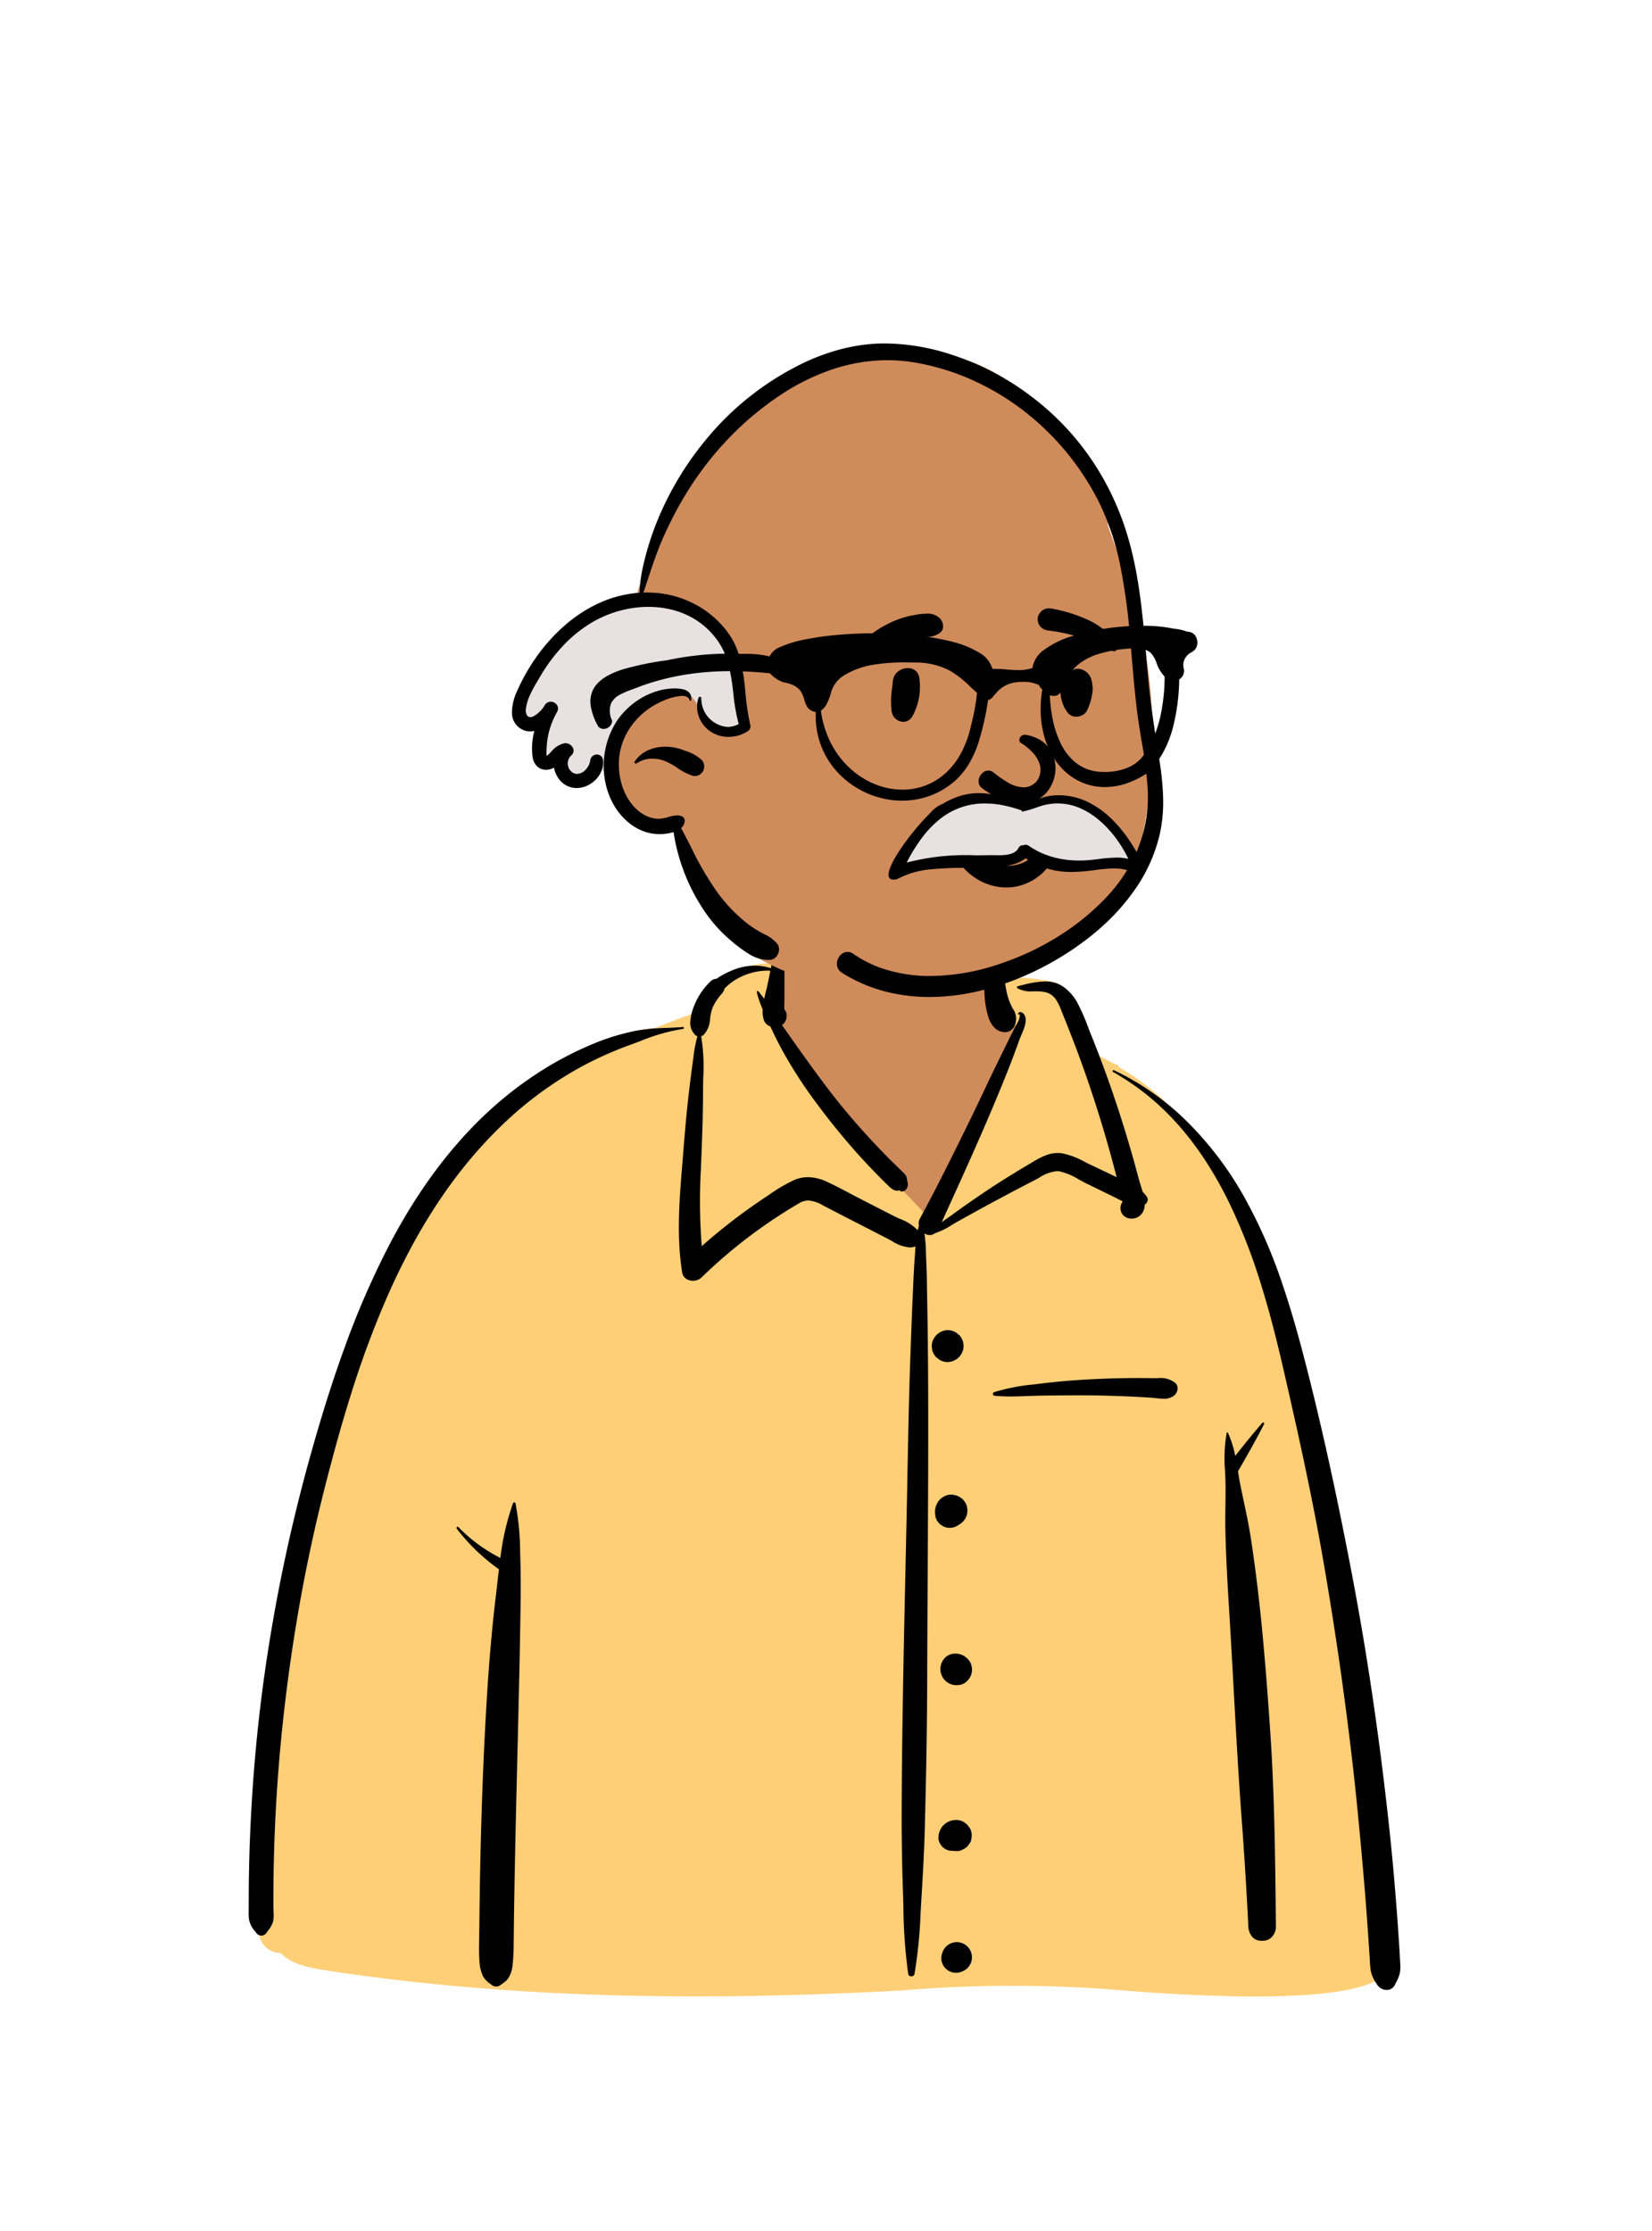 <svg id="peep-100" xmlns="http://www.w3.org/2000/svg" width="240" height="324" viewBox="0 0 240 324">
  <g id="BODY" transform="translate(31.056 135.053)">
    <path id="_Skin" data-name="✋ Skin" d="M10.07,157.667c27.6,4.194,55.7,4.4,83.533,2.882a194.276,194.276,0,0,1,33.068.081c6.5.484,35.016,2.664,37.345-3.163-1.466-31.027-4.436-62.319-13.546-92.159-3.746-10.6-6.964-19.39-14.276-28.158-2.3-2.394-7.274-7.415-10.122-9.052-2.467-1.418-3.5-.912-4.915-3.308-1.408-2.647-2.446-7.067-4.445-8.934-2.035-1.9-5.051-1.221-8.79-.609.687-9.285-3.6-11.649-9.5-13.415C88.049-2.129,77.8-.14,75.193,12.494c-4.841,0-7.561,2.084-10.5,4.087-1.2.819-.366,2.9-1.8,3.548-2.656.946-7.349.714-9.907,1.879C41.355,27.3,31,34.979,24.2,46.192,8.946,70.131-1.529,120.558.283,148.931c-.794,1.246.3,3.032.583,4.372a2.55,2.55,0,0,0,2.684,1.808C5.213,156.9,7.783,157.3,10.07,157.667Z" transform="translate(6.338 -6.763)" fill="#d08b5b"/>
    <path id="_Top" data-name="👕 Top" d="M67.493,2.777A9.532,9.532,0,0,1,74.385,0l.118,0,.857.038-.573,2.812-.029.133-.117.488-.156.639-.055.235-.058.26-.027.125-.026.123-.244,1.195.046.106-.013.271c-.038.981.173,1.521.639,1.694l.037.013.266.085.217.47c.5,1.076.964,2.016,1.442,2.9a65.207,65.207,0,0,0,4.971,7.755q2.731,3.7,5.689,7.049c.887,1,1.823,2.012,2.82,3.039l.858.879.273.276.184.183.229.224.33.315.239.235.078.074a1.77,1.77,0,0,0,.241.2l.025.016.075.045L96.7,36.065l1.405.773.667.37.135-.269.027-.086,1.479-3.248.9-1.989c1.853-4.093,3.295-7.349,4.613-10.449l.164-.387.486-1.154.257-.615c1.178-2.825,2.049-5.005,2.828-7.124l.111-.3.164-.453.244-.683.044-.117c.212-.542-.308-2.512-.82-3.591l-.029-.06-.133-.267-.144-.282a9.764,9.764,0,0,1-.79-2.283q-.05-.216-.094-.434l-.043-.22-.027-.144-.038-.2-.054-.289,1.146-.192.629-.1.274-.043c.355-.055.671-.1.969-.138l.111-.014.2-.024.007.039.409.04.3.031a29.571,29.571,0,0,1,3.467.526l.081.019.146.037.067.018a3.119,3.119,0,0,1,1.773,1.273,7.362,7.362,0,0,1,.834,1.654l.115.287.381.942q.067.172.207.55l.323.88,1.62,4.475,1.658.872c.771.4,1.334.694,1.612.832l.1.048.071.032.571.227-.061.178.069.039c6.824,3.927,12.087,9.969,16.185,17.989l.124.244.127.252c3.266,6.533,5.605,13.824,7.889,23.557l.141.605.111.481.6,2.6c2.238,9.807,3.775,17.121,5.048,24.3l.083.468.212,1.219q2.4,13.932,4.007,27.606l.178,1.534c.447,3.916.85,7.964,1.288,12.825l.059.653.193,2.183q.308,3.529.563,7.044l.083,1.171.171,2.546.1,1.451.012.2.041.756.011.177c.015.227.033.419.055.6l.017.13.019.127a3.134,3.134,0,0,0,.353,1l.048.087.317.567-.575.3c-3,1.58-8.9,2.275-17,2.311h-.752c-3.934,0-8.1-.154-12.454-.413l-.984-.06-.821-.052-1.055-.071-.548-.038-2.288-.167a192.825,192.825,0,0,0-32.972-.079c-31,1.7-57.758.981-82.908-2.775l-.762-.115-.561-.091-.335-.056c-2.668-.456-4.343-1.04-5.65-2.265l-.068-.065-.057-.056H3.352a3.194,3.194,0,0,1-2.968-2.137l-.023-.068-.029-.095-.02-.094c-.021-.091-.047-.19-.078-.3l-.025-.083L0,140.267l.7-.128A.3.3,0,0,0,.884,140l.058-.083.1-.14.244-.334a2.671,2.671,0,0,0,.451-.823,3,3,0,0,0,.071-.827l0-.177-.028-.642c0-.052,0-.1,0-.14v-.969l0-.994c0-.434,0-.857.007-1.272l.006-.618.006-.5q.051-4.13.242-8.251.375-8.044,1.285-16.051A242.17,242.17,0,0,1,9.1,76.164l.262-1.031a173.453,173.453,0,0,1,9-27.4c4.4-10,9.759-18.234,16.51-24.814a54.356,54.356,0,0,1,12.19-9.015,52.993,52.993,0,0,1,6.434-2.893l.328-.122.53-.194.406-.15,1.309-.489c.275-.1.575-.219.929-.358l.219-.087,2.345-.936.389-.153.433-.168.318-.122c.52-.2.991-.372,1.429-.524l.258-.089.235-.079,1-.346-.02.911A1.757,1.757,0,0,0,64.094,9.5l.012.01.012.01.011.007.061,0h.236a.412.412,0,0,0,.069-.047c.337-.286.493-.669.645-1.549l.04-.245.07-.458.028-.173a4.984,4.984,0,0,1,.361-1.333,7.848,7.848,0,0,1,.961-1.6L66.689,4l.36-.433L67.1,3.5a1.091,1.091,0,0,0,.218-.381l.006-.028.036-.182Z" transform="translate(6.338 4.851)" fill="#ffcf77"/>
    <path id="_Ink" data-name="🖍 Ink" d="M165.324,152.975a1.642,1.642,0,0,1-1.347-.714l-.164-.252a4.681,4.681,0,0,1-.8-1.842,13.807,13.807,0,0,1-.131-1.492c-.011-.213-.022-.433-.038-.647-.052-.724-.1-1.454-.148-2.16v-.017c-.038-.565-.076-1.149-.117-1.723-.19-2.714-.407-5.474-.645-8.2-.739-8.463-1.242-13.084-1.6-16.165-1.078-9.347-2.465-18.963-4.12-28.583-1.638-9.518-3.714-18.89-5.714-27.6l-.218-.948c-1.111-4.828-2.146-8.723-3.255-12.258A82.79,82.79,0,0,0,142.3,38.358a56.684,56.684,0,0,0-3.135-5.556,45.354,45.354,0,0,0-3.772-5.062,38.288,38.288,0,0,0-4.5-4.425,35.1,35.1,0,0,0-5.314-3.644.131.131,0,0,1-.07-.152.155.155,0,0,1,.22-.1,38.64,38.64,0,0,1,10.854,7.7,49.594,49.594,0,0,1,8.029,10.664A74.006,74.006,0,0,1,150.2,50.534c1.584,4.646,2.831,9.389,3.843,13.415l.081.323c2.186,8.727,4.237,18.193,6.271,28.938.908,4.8,1.757,9.765,2.522,14.769.736,4.813,1.419,9.807,2.028,14.846.656,5.423,1.159,10.245,1.536,14.74.206,2.459.4,4.944.562,7.385.078,1.138.137,2.077.185,2.956l.039.74c.005.106.012.214.018.318a5.523,5.523,0,0,1-.071,1.687,6.247,6.247,0,0,1-.568,1.335c-.044.085-.094.181-.142.276A1.282,1.282,0,0,1,165.324,152.975Zm-129.375-.492a1.11,1.11,0,0,1-.7-.274l-.132-.1-.093-.073,0,0a3.112,3.112,0,0,1-.992-1.069,6,6,0,0,1-.513-2.367l0-.02c-.076-.948-.056-1.921-.036-2.862.006-.3.013-.608.016-.914.025-2.5.061-5.038.1-7.551.177-10.1.526-19.149,1.066-27.675.288-4.539.674-8.918,1.148-13.016l.1-.81c.073-.615.144-1.24.212-1.843.075-.661.152-1.344.234-2.021A28.466,28.466,0,0,1,30.237,86a.181.181,0,0,1-.02-.194.167.167,0,0,1,.144-.1.16.16,0,0,1,.115.054,22.236,22.236,0,0,0,2.865,2.5,23.967,23.967,0,0,0,3.225,1.98A36.937,36.937,0,0,1,38.4,82.3a.215.215,0,0,1,.2-.134.16.16,0,0,1,.163.134,38.843,38.843,0,0,1,.676,7.144q.007.22.014.44c.072,2.192.086,4.587.043,7.538-.1,7.151-.283,14.415-.456,21.44l0,.093c-.049,2.009-.1,4.087-.149,6.13-.1,4.062-.206,8.884-.291,13.841-.029,1.7-.055,3.448-.076,5.191l-.025,2.282a27.85,27.85,0,0,1-.162,3.014,4.291,4.291,0,0,1-.62,1.864,2.639,2.639,0,0,1-.757.712c-.077.055-.156.111-.233.17l-.067.052A1.133,1.133,0,0,1,35.949,152.483ZM96.271,151a.429.429,0,0,1-.451-.34,74.624,74.624,0,0,1-.7-9.749v-.023c-.013-.46-.026-.935-.04-1.4l-.024-.745c-.139-4.042-.2-8.08-.188-12,.042-11.765.306-23.721.561-35.284v0l0-.072c.053-2.421.109-4.925.161-7.387.041-1.921.079-3.874.115-5.764v-.051c.1-5.133.2-10.441.375-15.662.129-3.892.263-7.405.411-10.739l.014-.307v0c.065-1.469.132-2.988.232-4.481l.048-.684c.016-.221.031-.443.046-.658v0c.015-.216.03-.44.046-.661a2.464,2.464,0,0,1-.848.15,5.653,5.653,0,0,1-2.589-.932c-.2-.112-.414-.228-.619-.334l-1.228-.632-.091-.047c-1.032-.532-2.1-1.081-3.164-1.628l-1.5-.766L83.848,39.26l-.335-.173h0a4.9,4.9,0,0,0-2.2-.757,2.6,2.6,0,0,0-1.29.365A73.807,73.807,0,0,0,65.766,49.53a1.8,1.8,0,0,1-1.228.454,1.761,1.761,0,0,1-1-.294,1.32,1.32,0,0,1-.557-.9,37.385,37.385,0,0,1-.414-3.966c-.067-1.248-.084-2.55-.052-3.982.059-2.657.282-5.355.5-7.963l0-.042q.036-.434.071-.867l.168-2.076c.182-2.215.411-4.83.723-7.428l.014-.113v0c.126-1.048.256-2.131.4-3.195l.112-.827c.033-.238.065-.48.1-.714v-.006a18.768,18.768,0,0,1,.595-3.138.9.9,0,0,1-.347-.205,2.482,2.482,0,0,1-.675-2.1,7.773,7.773,0,0,1,.6-2.258,10.007,10.007,0,0,1,2.338-3.421,1.278,1.278,0,0,1,.84-.359,12.6,12.6,0,0,1,2.715-1.388,8.549,8.549,0,0,1,2.863-.517,7.7,7.7,0,0,1,2.328.363c.1-.454.17-.8.242-1.121l.086-.372c.047-.2.087-.429.13-.671a9.689,9.689,0,0,1,.306-1.347A2.139,2.139,0,0,1,77.279.023.1.1,0,0,1,77.341,0a.064.064,0,0,1,.05.023A2.765,2.765,0,0,1,77.8,1.865c0,.129,0,.251,0,.372l0,.069c.031.942.043,1.941.039,3.241L77.836,8.99c0,.175-.006.356-.012.532-.009.3-.019.611,0,.911l.013.184a1.135,1.135,0,0,1,.3,1.049,1.487,1.487,0,0,1-.66,1.182l.819,1.163.82,1.162c2.047,2.9,3.644,5.1,5.179,7.106,1.755,2.3,3.7,4.608,5.78,6.865,1.064,1.155,2.055,2.193,3.028,3.171.29.292.589.583.879.864l.394.383.422.418c.058.058.117.114.18.173h0a2.583,2.583,0,0,1,.548.639,1.93,1.93,0,0,1,.117.515,1.171,1.171,0,0,0,.038.207,1.2,1.2,0,0,1-.1,1.1.8.8,0,0,1-.678.4.906.906,0,0,1-.327-.065l.04-.027c.053-.037.077-.062.073-.075s-.013-.011-.032-.011a1.7,1.7,0,0,0-.352.081,1.412,1.412,0,0,1-.654-.16l-.061-.033a2.874,2.874,0,0,1-.656-.536l-.119-.117-.058-.055c-.451-.423-.891-.874-1.316-1.31l-.235-.241c-1.126-1.151-2.145-2.244-3.115-3.342-1.967-2.227-3.892-4.613-5.724-7.092a66.179,66.179,0,0,1-5.019-7.83c-.5-.935-1-1.937-1.56-3.154a1.454,1.454,0,0,1-.938-.919,3.8,3.8,0,0,1-.172-1.547,14.28,14.28,0,0,1-.857-2.514.141.141,0,0,1,.131-.166.111.111,0,0,1,.084.041,13.833,13.833,0,0,1,.86,1.1c.094-.461.2-.9.3-1.28v0c.07-.283.13-.528.172-.728l.423-2.077c-.133-.007-.27-.011-.408-.011a9.02,9.02,0,0,0-3.386.684,8.33,8.33,0,0,0-2.847,1.9,2.158,2.158,0,0,1-.566.942h0c-.065.077-.133.157-.2.241a7.3,7.3,0,0,0-.966,1.573,6.361,6.361,0,0,0-.382,1.61,3.659,3.659,0,0,1-.931,2.374,1.054,1.054,0,0,1-.365.2,27.39,27.39,0,0,1,.3,6.029v0c-.014.576-.028,1.172-.03,1.745v.223c0,2.961-.1,5.941-.2,8.5l-.111,2.8a82.783,82.783,0,0,0,.125,11.192c1.654-1.466,3.385-2.88,5.144-4.205,1.158-.872,2.358-1.727,3.565-2.54l.984-.658.041-.028a24.084,24.084,0,0,1,3.635-2.143,5.045,5.045,0,0,1,2.063-.443,6.753,6.753,0,0,1,2.86.716c1.113.519,2.219,1.1,3.289,1.669h0c.491.259,1,.528,1.5.785,1.237.637,2.493,1.278,3.707,1.9l.174.089.982.5c.26.133.547.262.851.4a6.723,6.723,0,0,1,2.585,1.657c.052-.233.112-.458.177-.669a1.478,1.478,0,0,1,.142-1.054c2.577-4.737,4.934-9.516,7.528-14.824.6-1.233,1.2-2.493,1.779-3.712l0-.006c.6-1.269,1.224-2.582,1.854-3.866l1.2-2.451c.241-.491.427-.869.6-1.224s.357-.708.532-1.053c.129-.252.262-.513.391-.77.06-.119.128-.24.194-.358v0c.076-.135.154-.274.221-.412l.06-.13c0-.006.219-.687.134-.818a.043.043,0,0,0-.038-.021.077.077,0,0,0-.027.006l-.019.009a.116.116,0,0,1-.057.016.1.1,0,0,1-.09-.06.119.119,0,0,1,.015-.127.41.41,0,0,1,.323-.173.816.816,0,0,1,.618.492c.4.8-.1,1.949-.5,2.875-.1.235-.2.457-.268.652l-.019.053c-1.124,3.183-2.391,6.275-3.593,9.143-2.319,5.534-4.845,11.08-7.288,16.444l-.348.765-.031.1c.316-.243.645-.472.962-.694h0c.243-.17.473-.33.691-.492,1.3-.967,2.69-1.913,3.912-2.749,2.218-1.516,4.641-3.042,7.406-4.666l.5-.3a11.135,11.135,0,0,1,1.629-.812,4.854,4.854,0,0,1,1.738-.341,4.326,4.326,0,0,1,.629.046,11.228,11.228,0,0,1,3.283,1.236c.213.106.432.216.646.319l.129.062,3.871,1.841c-.379-1.514-.814-3.127-1.329-4.931-.9-3.145-1.909-6.34-3-9.5-.98-2.827-2.052-5.675-3.277-8.708l-.35-.863-.038-.1-.011-.029a8.252,8.252,0,0,0-.806-1.657A2.516,2.516,0,0,0,115.828,8.1a5.84,5.84,0,0,0-1.517-.145h-.405a4.035,4.035,0,0,1-2.22-.451.165.165,0,0,1-.073-.166.147.147,0,0,1,.111-.123l.763-.192a13.887,13.887,0,0,1,3.234-.509,5.006,5.006,0,0,1,1.234.141,4.781,4.781,0,0,1,1.989,1.11,6.966,6.966,0,0,1,1.42,1.792,29.281,29.281,0,0,1,1.612,3.666c.113.293.23.6.348.894l.1.24c.7,1.745,1.372,3.5,2,5.214,1.257,3.447,2.43,7.015,3.486,10.6.481,1.636.955,3.331,1.448,5.182.069.261.162.55.26.856v0c.091.282.184.574.27.875a5.012,5.012,0,0,1,.583.68.726.726,0,0,1,.131.561.979.979,0,0,1-.422.614,2.243,2.243,0,0,1-.341,1.191,1.871,1.871,0,0,1-1.574.829,1.666,1.666,0,0,1-1.213-.486,1.528,1.528,0,0,1-.392-1.165,1.449,1.449,0,0,1,.29-.776l0-.037-.019-.067c-.238-.114-.472-.233-.719-.359h0c-.176-.09-.358-.183-.543-.274L121.592,35.8c-.314-.155-.63-.329-.966-.514a9.492,9.492,0,0,0-2.824-1.189,2.189,2.189,0,0,0-.364-.03,5.812,5.812,0,0,0-2.625.97c-.2.111-.384.215-.566.311l-.068.035c-2.772,1.421-5.493,2.882-7.555,4-.711.384-1.429.784-2.122,1.171l-.009.005c-.5.277-1.01.563-1.517.841-.28.153-.56.322-.856.5h0a10.108,10.108,0,0,1-2.406,1.177,1.233,1.233,0,0,1-.771.271,1.469,1.469,0,0,1-.766-.23A23.857,23.857,0,0,1,98.4,46.1c.011.341.023.693.04,1.041.073,1.494.095,3.016.116,4.488,0,.308.009.627.014.94l.012.678c.074,3.83.117,7.756.133,12,.035,9.078-.018,18.307-.068,27.233-.029,5.083-.059,10.339-.072,15.511-.016,6.261-.123,12.885-.346,21.477-.082,3.169-.261,6.352-.422,9.088l-.1,1.651c-.029.495-.058,1-.085,1.484a69.959,69.959,0,0,1-.89,8.96A.447.447,0,0,1,96.271,151Zm6.5-.51a2.192,2.192,0,0,1-.569-.077,2.144,2.144,0,0,1-1.5-2.636l.052-.124a2.206,2.206,0,0,1,1.537-1.538,2.175,2.175,0,0,1,.577-.077,2.192,2.192,0,0,1,2.134,1.639,2.2,2.2,0,0,1-1.462,2.661l-.079.024-.124.052A2.195,2.195,0,0,1,102.771,150.487Zm44.492-4.65a3.718,3.718,0,0,1-.559-.048,1.589,1.589,0,0,1-1.051-.718,2.448,2.448,0,0,1-.419-1.214c-.235-4.922-.557-10.118-.986-15.883-.463-6.225-.813-12.565-1.15-18.7v-.014c-.171-3.1-.348-6.312-.537-9.466l-.2-3.282c-.194-3.231-.406-6.987-.472-10.676-.019-1.069,0-2.155.012-3.2.018-1.269.037-2.581-.005-3.87-.012-.368-.029-.75-.045-1.119a21.455,21.455,0,0,1,.233-5.561.1.1,0,0,1,.1-.072.087.087,0,0,1,.082.048,14.763,14.763,0,0,1,1.058,3.356c1.232-1.558,2.562-3.219,3.945-4.808a.137.137,0,0,1,.1-.052.167.167,0,0,1,.136.083.162.162,0,0,1,.009.161c-1.195,2.343-2.512,4.642-3.787,6.865.1.607.2,1.235.324,1.85.176.9.368,1.806.554,2.683v0c.347,1.635.706,3.326.967,5.019,1.508,9.751,2.256,19.68,2.839,28.222.63,9.229.725,18.623.818,27.708l.007.7a2.09,2.09,0,0,1-.414,1.216,1.722,1.722,0,0,1-1.056.716A2.751,2.751,0,0,1,147.264,145.836Zm-145.41-.748a.962.962,0,0,1-.766-.418l-.148-.2-.023-.031a3.485,3.485,0,0,1-.883-1.818C-.01,142.071,0,141.5.007,140.947c0-.241.007-.489.006-.733-.006-1.444.008-2.975.045-4.819.062-3.061.184-6.166.363-9.23.371-6.319.987-12.595,1.831-18.652.76-5.456,1.725-10.977,2.866-16.41,1.134-5.4,2.471-10.839,3.974-16.178,1.6-5.683,3.159-10.6,4.765-15.02a124.643,124.643,0,0,1,6.23-14.463c1.139-2.221,2.352-4.365,3.6-6.37,1.322-2.116,2.724-4.139,4.17-6.012a63.7,63.7,0,0,1,4.78-5.522,55.877,55.877,0,0,1,5.434-4.9,52.9,52.9,0,0,1,5.609-3.863A49.171,49.171,0,0,1,49.76,15.7a32.157,32.157,0,0,1,6.611-2.036,32.77,32.77,0,0,1,4.486-.406c.733-.032,1.491-.065,2.242-.124h.013a.115.115,0,0,1,.12.116.151.151,0,0,1-.132.163,27.2,27.2,0,0,0-6.275,1.8l-.006,0c-.347.13-.706.265-1.057.393l-.2.074a52.81,52.81,0,0,0-7.008,3.1A53.629,53.629,0,0,0,36.5,27.686a63.78,63.78,0,0,0-5.011,5.5,71.839,71.839,0,0,0-4.352,5.995c-1.307,2.007-2.574,4.16-3.764,6.4-1.124,2.115-2.216,4.376-3.246,6.718a138.446,138.446,0,0,0-5.223,14.046c-1.332,4.209-2.6,8.748-4,14.283C9.6,85.788,8.448,91.127,7.483,96.5c-.939,5.229-1.728,10.634-2.346,16.063-.6,5.294-1.033,10.681-1.282,16.009-.127,2.725-.208,5.493-.242,8.229-.016,1.271-.022,2.65-.021,4.217,0,.178.009.366.018.564a5.066,5.066,0,0,1-.075,1.516,4.035,4.035,0,0,1-.709,1.247c-.082.112-.16.218-.234.325A.893.893,0,0,1,1.854,145.088Zm101.018-12.279-.116,0-.068,0,.041.005-.071-.008c-.067-.006-.134-.013-.2-.022l-.058-.007-.078-.009c-.03,0-.054,0-.077,0l-.053,0c-.037,0-.076.005-.114.005a2.006,2.006,0,0,1-1.288-.586,1.936,1.936,0,0,1-.431-.644,1.6,1.6,0,0,1-.149-.758l.02-.19a2.169,2.169,0,0,1,.2-.771,2.344,2.344,0,0,1,.569-.825,2.539,2.539,0,0,1,1.732-.705h.019a2.231,2.231,0,0,1,1.17.306l.458.355c.117.151.239.308.371.48a2.047,2.047,0,0,1,.265,1.424,1.67,1.67,0,0,1-.265.83l-.349.452a2.986,2.986,0,0,1-1.021.6A1.617,1.617,0,0,1,102.872,132.809Zm-.064-24.094a2.166,2.166,0,0,1-.87-.177,2.273,2.273,0,0,1-1.047-.864l-.041-.067c-.017-.027-.033-.055-.049-.084l-.022-.043a2.332,2.332,0,0,1,.35-2.713,2.059,2.059,0,0,1,1.546-.638,2.494,2.494,0,0,1,1.167.287,2.8,2.8,0,0,1,.457.334h0l.121.1a2.264,2.264,0,0,1,.666,1.608,2.037,2.037,0,0,1-.175.869,2.3,2.3,0,0,1-.491.74l-.1.093a1.851,1.851,0,0,1-.907.492A3.384,3.384,0,0,1,102.808,108.715Zm-.96-22.851a2.112,2.112,0,0,1-.561-.075,2.153,2.153,0,0,1-1.5-1.5L99.744,84a2.563,2.563,0,0,1,.048-1.1,2.991,2.991,0,0,1,.262-.655,2.324,2.324,0,0,1,.607-.7,2.588,2.588,0,0,1,.824-.42,1.806,1.806,0,0,1,.54-.085,1.774,1.774,0,0,1,.387.043,2.279,2.279,0,0,1,1.1.458,1.172,1.172,0,0,1,.417.417,1.759,1.759,0,0,1,.416.791l.083.618-.083.618-.234.556-.195.252a2.6,2.6,0,0,1-.809.675A2.174,2.174,0,0,1,101.848,85.864ZM132.923,67.12a9.27,9.27,0,0,1-1.034-.079c-.216-.025-.439-.05-.654-.065-1.094-.073-2.214-.136-3.328-.186-2.314-.1-4.424-.158-6.451-.167l-1.031,0c-1.644,0-3.414.016-5.411.048-.61.01-1.238.033-1.845.056-.819.031-1.666.062-2.5.062a22.079,22.079,0,0,1-2.289-.105.28.28,0,0,1-.259-.245.262.262,0,0,1,.188-.28,28.591,28.591,0,0,1,5.807-1.123l.687-.085c2.146-.271,4.384-.475,6.65-.606,2.426-.139,4.672-.214,6.867-.23.341,0,.688,0,1.031,0,.538,0,1.087,0,1.631.009l.665.009c.146,0,.288,0,.426,0a3.386,3.386,0,0,1,2.52.674,1.036,1.036,0,0,1,.359.861,1.435,1.435,0,0,1-.607,1.066A2.376,2.376,0,0,1,132.923,67.12Zm-31.3-5.325h-.073a2.318,2.318,0,0,1-1.169-.317l-.469-.363a2.325,2.325,0,0,1-.6-1.023l-.083-.616a2.4,2.4,0,0,1,2.244-2.319l.073,0a2.307,2.307,0,0,1,1.1.276l.073.041.469.362a2.326,2.326,0,0,1,.6,1.023l.083.616a2.4,2.4,0,0,1-2.244,2.32ZM109.9,13.884h-.055a2.2,2.2,0,0,1-1.474-.625,3.745,3.745,0,0,1-.861-1.415,13.25,13.25,0,0,1-.606-3.391,9.657,9.657,0,0,1,.245-3A8.269,8.269,0,0,1,108.352,2.7a.657.657,0,0,1,.552-.322.771.771,0,0,1,.58.3.631.631,0,0,1,.143.527,22.909,22.909,0,0,0,.489,4.819,9.145,9.145,0,0,0,.737,2.137l.144.283a2.481,2.481,0,0,1,.191,2.673,1.723,1.723,0,0,1-.549.552A1.41,1.41,0,0,1,109.9,13.884Z" transform="translate(5.07 0.962)"/>
  </g>
  <g id="HEAD" transform="translate(78.592 38.043)">
    <path id="_Skin-2" data-name="✋ Skin" d="M87.671,27.638C80.254,8.076,66.884-6.246,44.344,2.75a2.011,2.011,0,0,0-2.3-.043A58.614,58.614,0,0,0,17.094,36.8a19.075,19.075,0,0,0-6.622,2.491C6.074,42.054,3.115,46.45.341,50.732a2.544,2.544,0,0,0,1.506,3.711,13.138,13.138,0,0,0,2.027.223,8.662,8.662,0,0,1-.652,1.7,2.378,2.378,0,0,0,2.637,3.411,3.4,3.4,0,0,0,.61.252c.024,1.08.578,2.527,1.674,2.745,1.773.381,4.128-.979,3.71-2.966a5.309,5.309,0,0,0,1.589.041c.058,1.035.04,2.115.183,3.07a7.171,7.171,0,0,0,9.226,6.153c.262,1.4.57,3.372,1.948,4.132,1.61,4.529,4.391,9.7,8.945,11.76a2.347,2.347,0,0,0,1.036,3,41.1,41.1,0,0,0,27.766,4.605,27.023,27.023,0,0,0,10.959-2.9,51.307,51.307,0,0,0,7.235-4.744,36.516,36.516,0,0,0,6.613-5.68,18.408,18.408,0,0,0,3.534-8.394,72.95,72.95,0,0,0-3.216-40.834C81.447,13.612,93.892,44.047,87.671,27.638Z" transform="translate(-3.584 12.959)" fill="#d08b5b"/>
    <path id="_Hair" data-name="💈 Hair" d="M10.114,2.431C17.037-1.663,25.866-.6,30.026,5.738A11.852,11.852,0,0,1,31.59,9.432l.057.232.056.244a28.264,28.264,0,0,1,.461,2.854l.179,1.463.051.4a20.8,20.8,0,0,0,.562,3.014L33,17.8l.274.944-1.033.383c-1.979.716-2.393.78-3.535.182a4.461,4.461,0,0,1-1.976-2.371l-.09-.187-.2-.416-.107-.219a5.894,5.894,0,0,0-1.183-1.982,7.811,7.811,0,0,0-3.934-.427l-.071.009-.059.012-.1.023A10.625,10.625,0,0,0,15.247,18.1a10.509,10.509,0,0,0-1.82,5.617l0,.137L13.4,24.908l-2.216-.047.022-.409-.033.073c-.7,1.475-2.452,2.458-3.92,1.481L7.2,25.97l-.053-.038a2.67,2.67,0,0,1-.371-3.889l.047-.051.046-.047-.009,0-.011,0H6.838a2.12,2.12,0,0,0-1.062.621l-.106.1-.213.231-.22.235-.095.1c-.06.061-.116.115-.168.162a1.96,1.96,0,0,1-.206.167,1.223,1.223,0,0,1-.215.121,1.079,1.079,0,0,1-1.415-.532,1.244,1.244,0,0,1-.1-.3A2.21,2.21,0,0,1,3,22.495c0-.082,0-.172,0-.27l0-.153.005-.167.006-.133.025-.493a12.357,12.357,0,0,1,1.24-4.708l.074-.15.027-.054-.076.1a4.514,4.514,0,0,1-1.571,1.408l-.082.04-.08.037A1.707,1.707,0,0,1,.4,17.5a2.415,2.415,0,0,1-.38-1.732,10.337,10.337,0,0,1,1.605-4.087l.136-.234.533-.906A22.68,22.68,0,0,1,10.114,2.431Z" transform="translate(-3.247 49.018)" fill="#e8e1e1"/>
    <path id="_Ink-2" data-name="🖍 Ink" d="M60.643,94.908h0a25.36,25.36,0,0,1-6.542-.831A22.33,22.33,0,0,1,47.953,91.4a1.536,1.536,0,0,1-.669-.827,1.637,1.637,0,0,1-.006-.966,1.877,1.877,0,0,1,.548-.878,1.383,1.383,0,0,1,.922-.37,1.463,1.463,0,0,1,.822.27,17.447,17.447,0,0,0,3.841,2.006A21.845,21.845,0,0,0,60.8,91.864,32.154,32.154,0,0,0,71.02,90.052a39.8,39.8,0,0,0,8.041-3.75,35.428,35.428,0,0,0,6.948-5.514,23.058,23.058,0,0,0,4.919-7.4,20.217,20.217,0,0,0,1.43-8.752,64.9,64.9,0,0,0-.894-6.956c-.221-1.335-.449-2.715-.623-4.078-.337-2.653-.569-5.362-.792-7.981v-.012c-.051-.6-.1-1.212-.156-1.817l-.1-1.177A92.18,92.18,0,0,0,88.44,32.6a38.154,38.154,0,0,0-3.16-9.555A38.728,38.728,0,0,0,74.524,9.919a36.965,36.965,0,0,0-7.643-4.605,34.473,34.473,0,0,0-8.534-2.575,23.794,23.794,0,0,0-3.8-.307,25.35,25.35,0,0,0-8.061,1.353,32.134,32.134,0,0,0-7.439,3.678,44.214,44.214,0,0,0-7.1,5.845,47.079,47.079,0,0,0-5.79,7.151c-.791,1.2-1.557,2.489-2.278,3.834C23.2,25.554,22.542,26.9,21.923,28.3c-.828,1.87-1.479,3.837-2.109,5.74-.232.7-.473,1.428-.718,2.138.165,0,.329-.007.488-.007a16.415,16.415,0,0,1,1.8.1A14.639,14.639,0,0,1,27,38.1a14.24,14.24,0,0,1,2.406,1.724,13.762,13.762,0,0,1,2,2.211,10.5,10.5,0,0,1,1.15,2.034,13.262,13.262,0,0,1,.7,2.148,34.026,34.026,0,0,1,.665,4.5,33.751,33.751,0,0,0,.707,4.7.816.816,0,0,1-.361.889,5.168,5.168,0,0,1-2.8.83,4.674,4.674,0,0,1-2.84-.932,4.418,4.418,0,0,1-1.517-2.134,4.268,4.268,0,0,1-.216-1.3,3.945,3.945,0,0,1,.208-1.308.208.208,0,0,1,.2-.147.2.2,0,0,1,.207.2,4.124,4.124,0,0,0,3.8,4.176,3.492,3.492,0,0,0,1.632-.419,28.2,28.2,0,0,1-.783-4.473,33.187,33.187,0,0,0-.6-3.779A11.016,11.016,0,0,0,30.106,43.5a11.4,11.4,0,0,0-2.052-2.357,11.259,11.259,0,0,0-2.483-1.633,12.368,12.368,0,0,0-2.785-.949,14.113,14.113,0,0,0-2.958-.307,15.94,15.94,0,0,0-4.249.587,16.379,16.379,0,0,0-3.968,1.682,19.339,19.339,0,0,0-4.205,3.4A24.633,24.633,0,0,0,4.163,48.26l-.531.9a19.811,19.811,0,0,0-1.011,1.9,6.752,6.752,0,0,0-.591,2,1.352,1.352,0,0,0,.212,1.026.541.541,0,0,0,.421.182,1.117,1.117,0,0,0,.442-.108A4.444,4.444,0,0,0,4.787,52.5a1.006,1.006,0,0,1,.848-.473,1.1,1.1,0,0,1,.925.514.941.941,0,0,1,.005.951l-.02.037a12.057,12.057,0,0,0-1.035,2.41,11,11,0,0,0-.46,2.58L5.025,59c-.026.57-.01.866.047.88h0a3.549,3.549,0,0,0,.654-.629c.075-.082.135-.147.161-.173a3.353,3.353,0,0,1,1.717-1.007,1.029,1.029,0,0,1,.185-.017,1.224,1.224,0,0,1,1.1.752.872.872,0,0,1,.048.5.918.918,0,0,1-.286.485l-.033.03a1.6,1.6,0,0,0,.106,2.436,1.226,1.226,0,0,0,.739.253,1.772,1.772,0,0,0,1.239-.611,2.426,2.426,0,0,0,.657-1.258l.005-.041a1.03,1.03,0,0,1,.345-.678.963.963,0,0,1,.625-.229.9.9,0,0,1,.907.907,3.3,3.3,0,0,1-.222,1.443,3.841,3.841,0,0,1-.774,1.224,4.2,4.2,0,0,1-1.295.944,3.692,3.692,0,0,1-1.542.353,3.155,3.155,0,0,1-1.556-.4A3.361,3.361,0,0,1,6.7,63.077a3.924,3.924,0,0,1-.589-1.468,2.587,2.587,0,0,1-.98.3c-.064.006-.128.009-.19.009a1.821,1.821,0,0,1-1.285-.509,2.254,2.254,0,0,1-.642-1.265,9.4,9.4,0,0,1,.241-3.874,2.643,2.643,0,0,1-.62.076,2.552,2.552,0,0,1-1.289-.36A2.689,2.689,0,0,1,0,53.519a7.463,7.463,0,0,1,.685-2.9,28.447,28.447,0,0,1,2.982-5.25A25.752,25.752,0,0,1,7.75,40.88a20.568,20.568,0,0,1,5.013-3.223,16.776,16.776,0,0,1,5.771-1.449,20.474,20.474,0,0,1,.5-3.786,42.227,42.227,0,0,1,3.2-9.181,45.253,45.253,0,0,1,5.2-8.337A41.933,41.933,0,0,1,42.539,2.74,31.363,31.363,0,0,1,47.372.946,25.978,25.978,0,0,1,52.446.061C53.016.02,53.6,0,54.189,0a31.636,31.636,0,0,1,9.532,1.581,38.544,38.544,0,0,1,8.235,3.74,40.3,40.3,0,0,1,7.174,5.521,38.429,38.429,0,0,1,5.833,7.2,40.227,40.227,0,0,1,3.982,8.373,45.035,45.035,0,0,1,1.309,4.664c.335,1.481.622,3.038.875,4.76.471,3.2.753,6.476,1.026,9.648h0c.086,1,.176,2.043.269,3.061.344,3.729.909,7.408,1.507,11.162l.094.587a42.3,42.3,0,0,1,.569,5.45,21.967,21.967,0,0,1-.464,5.446,23.108,23.108,0,0,1-3.745,8.277A29.966,29.966,0,0,1,87.468,83a34.644,34.644,0,0,1-3.376,3.069,43.058,43.058,0,0,1-10.956,6.322,38.016,38.016,0,0,1-6.176,1.852A31.336,31.336,0,0,1,60.643,94.908ZM37.176,89.531a5.579,5.579,0,0,1-2.853-.933,20.765,20.765,0,0,1-2.471-1.84l-.034-.028a20.985,20.985,0,0,1-4.086-4.643,27.546,27.546,0,0,1-2.72-5.317,27.918,27.918,0,0,1-1.535-5.8,7.191,7.191,0,0,1-2.052.288h-.015a6.611,6.611,0,0,1-2.248-.4,7.31,7.31,0,0,1-2-1.107,9.41,9.41,0,0,1-2.615-3.189,10.843,10.843,0,0,1-.758-1.924,12.024,12.024,0,0,1,1.559-9.973,10.957,10.957,0,0,1,1.272-1.5,11.142,11.142,0,0,1,1.517-1.25,10.652,10.652,0,0,1,3.573-1.593l.111-.025a9.306,9.306,0,0,1,1.841-.2,4.829,4.829,0,0,1,1.234.139,1.713,1.713,0,0,1,.9.515,1.263,1.263,0,0,1,.22,1.085.085.085,0,0,1-.089.071.105.105,0,0,1-.1-.071c-.128-.437-.512-.659-1.14-.659a8.249,8.249,0,0,0-2.706.713,11.316,11.316,0,0,0-3.015,1.867A10.42,10.42,0,0,0,17.65,55.14a10.119,10.119,0,0,0-1.035,1.587,9.3,9.3,0,0,0-1.056,3.629,10.257,10.257,0,0,0,.426,3.824,8.727,8.727,0,0,0,.774,1.766,7.548,7.548,0,0,0,1.169,1.531,5.592,5.592,0,0,0,1.516,1.1,4.482,4.482,0,0,0,1.808.458h.075a5.155,5.155,0,0,0,1.336-.25h.005a5.129,5.129,0,0,1,1.321-.249,1.665,1.665,0,0,1,.756.166.7.7,0,0,1,.357.624,1.565,1.565,0,0,1-.53,1.06c.506.924.994,1.879,1.465,2.8a43.839,43.839,0,0,0,4.052,6.865,23.391,23.391,0,0,0,3.9,4.034,15.719,15.719,0,0,0,2.233,1.476c.153.084.3.164.449.241h0a5.164,5.164,0,0,1,1.908,1.432,1.4,1.4,0,0,1,.089,1.37,1.367,1.367,0,0,1-1.006.892A3.626,3.626,0,0,1,37.176,89.531ZM26.6,62.824a1.394,1.394,0,0,1-.375-.053,8.423,8.423,0,0,1-2.19-1.124,9.793,9.793,0,0,0-1.961-1.058,4.965,4.965,0,0,0-1.661-.292,4.074,4.074,0,0,0-2.323.695.158.158,0,0,1-.091.029.2.2,0,0,1-.17-.109.169.169,0,0,1,0-.177A4.481,4.481,0,0,1,19.523,59.2a5.855,5.855,0,0,1,2.214-.612c.187-.016.379-.025.569-.025a7.253,7.253,0,0,1,2.481.452l.4.146a6.147,6.147,0,0,1,2.367,1.316,1.34,1.34,0,0,1,.365.735,1.423,1.423,0,0,1-.1.762,1.439,1.439,0,0,1-.474.6A1.258,1.258,0,0,1,26.6,62.824Z" transform="translate(-4.216 11.836)"/>
  </g>
  <g id="FACE" transform="translate(112.183 77.354)">
    <path id="_Ink-3" data-name="🖍 Ink" d="M22.824,40.539a8.045,8.045,0,0,1-3.052-.61,8.621,8.621,0,0,1-1.992-1.145,8.487,8.487,0,0,1-1.622-1.636,1.676,1.676,0,0,1-.338-1.3,1.871,1.871,0,0,1,.728-1.172,1.793,1.793,0,0,1,1.067-.372,1.548,1.548,0,0,1,.238.018,1.648,1.648,0,0,1,1.1.73l.065.09A5.7,5.7,0,0,0,21.108,36.9a4.735,4.735,0,0,0,2.069.483,4.583,4.583,0,0,0,.513-.029,5.388,5.388,0,0,0,2.278-.8,10.668,10.668,0,0,0,1.93-1.611c.138-.141.284-.294.474-.5a.751.751,0,0,1,.394-.3.806.806,0,0,1,.256-.041.871.871,0,0,1,.714.373.8.8,0,0,1,.135.524,4.812,4.812,0,0,1-.57,1.864,6.221,6.221,0,0,1-1.22,1.567,7.841,7.841,0,0,1-1.847,1.288,7.69,7.69,0,0,1-2.05.7A7.548,7.548,0,0,1,22.824,40.539Zm2.148-12.17h0a7.373,7.373,0,0,1-2.63-.53,13.281,13.281,0,0,1-3.093-1.756,1.189,1.189,0,0,1-.432-.687,1.423,1.423,0,0,1,.061-.771,1.754,1.754,0,0,1,.521-.753,1.267,1.267,0,0,1,.812-.317,1.151,1.151,0,0,1,.628.193l.209.161,0,0a16.744,16.744,0,0,0,1.936,1.347,4.768,4.768,0,0,0,2.321.74,2.505,2.505,0,0,0,.981-.193,2.74,2.74,0,0,0,.913-.647,2.8,2.8,0,0,0,.531-2.255,4.26,4.26,0,0,0-1.13-2,8.241,8.241,0,0,0-1.711-1.381.531.531,0,0,1-.144-.61.8.8,0,0,1,.264-.38.809.809,0,0,1,.505-.167,1.076,1.076,0,0,1,.181.016,5.736,5.736,0,0,1,2.018.729,4.577,4.577,0,0,1,1.357,1.252,4.974,4.974,0,0,1,.866,3.322,5.475,5.475,0,0,1-.444,1.744,5.087,5.087,0,0,1-1,1.5A4.779,4.779,0,0,1,24.972,28.369ZM7.859,16.485a1.724,1.724,0,0,1-1.119-.439,1.744,1.744,0,0,1-.587-1.128,12.706,12.706,0,0,1,.067-3.308c.04-.321.081-.654.11-1.012a1.98,1.98,0,0,1,.75-1.415,2.31,2.31,0,0,1,1.421-.5,1.751,1.751,0,0,1,1.075.338,1.594,1.594,0,0,1,.594,1.057,8.877,8.877,0,0,1-.926,5.469,1.754,1.754,0,0,1-.619.716A1.427,1.427,0,0,1,7.859,16.485Zm25.119-.75a1.508,1.508,0,0,1-1.183-.507A4.624,4.624,0,0,1,31.074,14a5.342,5.342,0,0,1-.368-1.477,3.131,3.131,0,0,1,.853-2.687,1.772,1.772,0,0,1,.137-.208,1.933,1.933,0,0,1,1.487-.856,1.611,1.611,0,0,1,.452.067,2.175,2.175,0,0,1,1.453,1.268,4.486,4.486,0,0,1,.18,2.453,8.214,8.214,0,0,1-.744,2.314,1.5,1.5,0,0,1-.643.635A1.947,1.947,0,0,1,32.979,15.735ZM.278,7.854a.274.274,0,0,1-.229-.14.306.306,0,0,1-.018-.3A10.425,10.425,0,0,1,2.368,4.454,14.446,14.446,0,0,1,5.5,2.317a13.445,13.445,0,0,1,3.714-1.3l.4-.069A9.66,9.66,0,0,1,11.226.776a2.5,2.5,0,0,1,2,.746,1.7,1.7,0,0,1,.4,1.208,1.106,1.106,0,0,1-.4.789,3.08,3.08,0,0,1-2.112.62c-.166,0-.338,0-.5-.008H10.6c-.16,0-.341-.009-.521-.009s-.314,0-.452.012a14.274,14.274,0,0,0-3.143.536A21.357,21.357,0,0,0,.424,7.806.26.26,0,0,1,.278,7.854Zm38.247-1.6h0l-.167-.042A9.458,9.458,0,0,1,36.524,5.5l-.6-.293A16.537,16.537,0,0,0,33.8,4.3a25.089,25.089,0,0,0-4.845-1.07,1.979,1.979,0,0,1-.972-.369,1.457,1.457,0,0,1-.544-.828A1.482,1.482,0,0,1,27.609.786a1.581,1.581,0,0,1,.767-.661A1.725,1.725,0,0,1,29.03,0a1.926,1.926,0,0,1,.377.038l.3.062a21.676,21.676,0,0,1,5.232,1.7,10.579,10.579,0,0,1,2.3,1.514,6.719,6.719,0,0,1,1.627,2.1c.057.439,0,.548-.055.622L38.8,6.06l-.015.02a.421.421,0,0,1-.26.173Z" transform="translate(11.197 10.99)"/>
  </g>
  <g id="FACIAL_HAIR" data-name="FACIAL HAIR" transform="translate(104.577 109.479)">
    <path id="_Background" data-name="🎨 Background" d="M25.141.185c-2.963-.5-6.042.239-8.9,1.026C11.7-1.77,5.822,1.239,2.572,4.964,1.459,5.88-.877,7.1.354,8.846c-.467,1.236-.591,1.818.374.373,5.465.629,11.329-.56,16.738-1.681,1.842.62,3.468,2.068,5.492,1.572,1.914.407,3.986.787,5.714-.441,1.316-.053,4.243,2.31,4.2-.438C32.462,5.6,27.239,1.211,25.141.185Z" transform="translate(26.696 6.752)" fill="#e8e1e1"/>
    <path id="_Ink-4" data-name="🖍 Ink" d="M.74,12.562h0c-.474,0-.723-.223-.739-.664a2.947,2.947,0,0,1,.258-1.121A11.138,11.138,0,0,1,1,9.295,30.4,30.4,0,0,1,3.4,5.867a33.112,33.112,0,0,1,2.674-3,4.536,4.536,0,0,1,1.831-1.33A11.107,11.107,0,0,1,10.584.354,9.228,9.228,0,0,1,13.139,0,12.34,12.34,0,0,1,16.09.39a28.322,28.322,0,0,1,3.09.984,2.809,2.809,0,0,0,.34.02A6.877,6.877,0,0,0,21.715.876a9.185,9.185,0,0,1,1.649-.47,9.9,9.9,0,0,1,1.383-.1,9.665,9.665,0,0,1,4.14.945,13.114,13.114,0,0,1,3.483,2.46,20,20,0,0,1,2.791,3.412,26.458,26.458,0,0,1,2.064,3.8.8.8,0,0,1-.032.788.754.754,0,0,1-1.184.15,4.524,4.524,0,0,0-1.54-.727,6.63,6.63,0,0,0-1.7-.2,22.852,22.852,0,0,0-2.744.234l-.175.022a26.343,26.343,0,0,1-3.266.255,12.249,12.249,0,0,1-3.22-.4A11.861,11.861,0,0,1,19.9,9.463a4.642,4.642,0,0,1-1.516.8,9.993,9.993,0,0,1-1.956.414,41.429,41.429,0,0,1-4.786.178,49.161,49.161,0,0,0-5.5.21,12.71,12.71,0,0,0-4.926,1.439A2.293,2.293,0,0,1,.74,12.562ZM14.02,1.5A10.269,10.269,0,0,0,7.5,3.743a14.746,14.746,0,0,0-2.611,2.7A24.3,24.3,0,0,0,2.64,10.082,33.971,33.971,0,0,1,12.626,9.03c.689,0,1.4-.009,2.1-.022l.191,0c.146,0,.3,0,.468.006h.026c.191,0,.363.006.542.006,1.176,0,2.444-.125,2.924-1.05a.691.691,0,0,1,.632-.4.8.8,0,0,1,.087,0,.708.708,0,0,1,.322-.078.808.808,0,0,1,.463.157,11.652,11.652,0,0,0,3.5,1.636,14.1,14.1,0,0,0,3.814.5,16.978,16.978,0,0,0,1.86-.1c.286-.032.582-.069.869-.1a22.141,22.141,0,0,1,2.7-.225,7.389,7.389,0,0,1,1.722.182,18.811,18.811,0,0,0-1.777-2.948A15.747,15.747,0,0,0,30.7,4.015a11.141,11.141,0,0,0-2.858-1.827,8.244,8.244,0,0,0-3.27-.694,8.132,8.132,0,0,0-1.975.248c-.1.008-.555.159-1.079.333a13.892,13.892,0,0,1-2.117.611c-.042,0-.067-.008-.072-.024s.023-.063.093-.12A19.083,19.083,0,0,0,16.6,1.755,13.741,13.741,0,0,0,14.02,1.5Z" transform="translate(24.507 5.707)"/>
  </g>
  <g id="ACCESORIES" transform="translate(88.521 88.978)">
    <path id="_Ink-5" data-name="🖍 Ink" d="M45.294,25.4h0a12.5,12.5,0,0,1-2.558-.268,13.039,13.039,0,0,1-4.712-2.023,12.706,12.706,0,0,1-1.971-1.678,11.914,11.914,0,0,1-2.516-3.941,12.161,12.161,0,0,1-.792-4.97,1.75,1.75,0,0,1-1.18-.643,3.434,3.434,0,0,1-.477-1.1c-.311-1.017-.664-2.17-3.024-2.562A4.587,4.587,0,0,1,26.1,6.91a53.931,53.931,0,0,0-5.73-.322,41.528,41.528,0,0,0-6.522.5A35.777,35.777,0,0,0,7.4,8.736c-.375.157-.772.3-1.157.442a13.691,13.691,0,0,0-1.961.829A2.845,2.845,0,0,0,3,11.274a3.189,3.189,0,0,0,.159,2.508,1.262,1.262,0,0,1-1.232,1.2,1.06,1.06,0,0,1-.772-.333l0,0v0A8.717,8.717,0,0,1,.04,11.6,3.963,3.963,0,0,1,.367,9.324C.981,8.062,2.36,7.1,4.585,6.367a42.331,42.331,0,0,1,6.283-1.322l.395-.063a42.37,42.37,0,0,1,8.913-.933c.311,0,.627,0,.939.01.383.016.787.022,1.214.029h0a14.174,14.174,0,0,1,3.681.355l.016,0a2.832,2.832,0,0,1,1.626-1.392A16.317,16.317,0,0,1,31.124,2a41.812,41.812,0,0,1,4.735-.671c1.747-.156,3.57-.235,5.416-.235a57.767,57.767,0,0,1,5.917.292A35.627,35.627,0,0,1,52.5,2.3a14.114,14.114,0,0,1,3.979,1.6,4.034,4.034,0,0,1,1.926,2.355c.108,0,.216,0,.322,0,.66,0,1.289.052,1.795.093l.07.006c.547.045,1.063.087,1.58.087a6.266,6.266,0,0,0,2.038-.306,4.023,4.023,0,0,1,1.753-2.68,13.328,13.328,0,0,1,3.91-1.918A30.015,30.015,0,0,1,74.948.385,37.272,37.272,0,0,1,80.188,0a21.59,21.59,0,0,1,4.573.421A8.286,8.286,0,0,1,86.025.64a1.571,1.571,0,0,1,.481.172c.167.025.343.052.522.082a1.256,1.256,0,0,1,.77.444,1.652,1.652,0,0,1,.351.816A1.546,1.546,0,0,1,87.407,3.8a2.355,2.355,0,0,0-1.036.958,1.922,1.922,0,0,0-.183,1.391,1.552,1.552,0,0,1-.07.98,1.428,1.428,0,0,1-.578.653,29.724,29.724,0,0,1-.992,7.291,15.959,15.959,0,0,1-1.389,3.4A12.2,12.2,0,0,1,80.885,21.4a12.839,12.839,0,0,1-3.13,1.533,9.811,9.811,0,0,1-3.009.49,8.433,8.433,0,0,1-3.655-.817,8.9,8.9,0,0,1-2.958-2.3,10.5,10.5,0,0,1-1.4-2.146,12.336,12.336,0,0,1-.931-2.6,14.688,14.688,0,0,1-.387-2.992,17.663,17.663,0,0,1,.23-3.323,1.081,1.081,0,0,1-.32-.344c-.052-.084-.1-.174-.156-.285a5.116,5.116,0,0,0-2.371-.472,7.235,7.235,0,0,0-.99.068,4.388,4.388,0,0,0-2.927,1.639c-.11.114-.224.232-.343.352a1.069,1.069,0,0,1-.757.564l-.047.262a41.244,41.244,0,0,1-1.372,5.987,15.5,15.5,0,0,1-1.234,2.794,11.21,11.21,0,0,1-1.871,2.44,11.512,11.512,0,0,1-7.96,3.145Zm.532-20.077a27.661,27.661,0,0,0-4.709.329,11.769,11.769,0,0,0-4.378,1.621A4.251,4.251,0,0,0,34.882,9.99a9.9,9.9,0,0,1-.535,1.319,2.845,2.845,0,0,1-.863,1.034A14.541,14.541,0,0,0,35,17.162a12.96,12.96,0,0,0,2.78,3.6,11.987,11.987,0,0,0,3.595,2.256,10.634,10.634,0,0,0,3.959.781h0a9.408,9.408,0,0,0,3.208-.554,9.174,9.174,0,0,0,2.9-1.709A10.768,10.768,0,0,0,53.787,18.6a15.337,15.337,0,0,0,1.535-4.236,29.707,29.707,0,0,0,.84-4.626c-.357-.314-.691-.625-1.013-.925a14.55,14.55,0,0,0-2.92-2.286,10.674,10.674,0,0,0-4.523-1.187l-.175,0C46.975,5.332,46.4,5.324,45.826,5.324ZM66.748,10.09a21.062,21.062,0,0,0,.439,3.617,14.193,14.193,0,0,0,1.192,3.479,8.023,8.023,0,0,0,2.144,2.706,6.209,6.209,0,0,0,3.293,1.3c.3.026.609.039.91.039a8.723,8.723,0,0,0,3.132-.547,5.442,5.442,0,0,0,2.45-1.8,13.729,13.729,0,0,0,1.5-2.64,17.406,17.406,0,0,0,.947-2.878,26.756,26.756,0,0,0,.663-5.983A5.531,5.531,0,0,1,82.243,5.4a3.91,3.91,0,0,0-.88-1.5,3.049,3.049,0,0,0-2.147-.632c-.228,0-.477.011-.74.033a19.785,19.785,0,0,0-4.61.778,9.052,9.052,0,0,0-2.781,1.377,6.2,6.2,0,0,0-1.5,1.637A10.274,10.274,0,0,0,68.8,8.649c-.378.892-.651,1.536-1.451,1.536A2.242,2.242,0,0,1,66.748,10.09Z" transform="translate(-2.746 1.902)"/>
  </g>
</svg>
